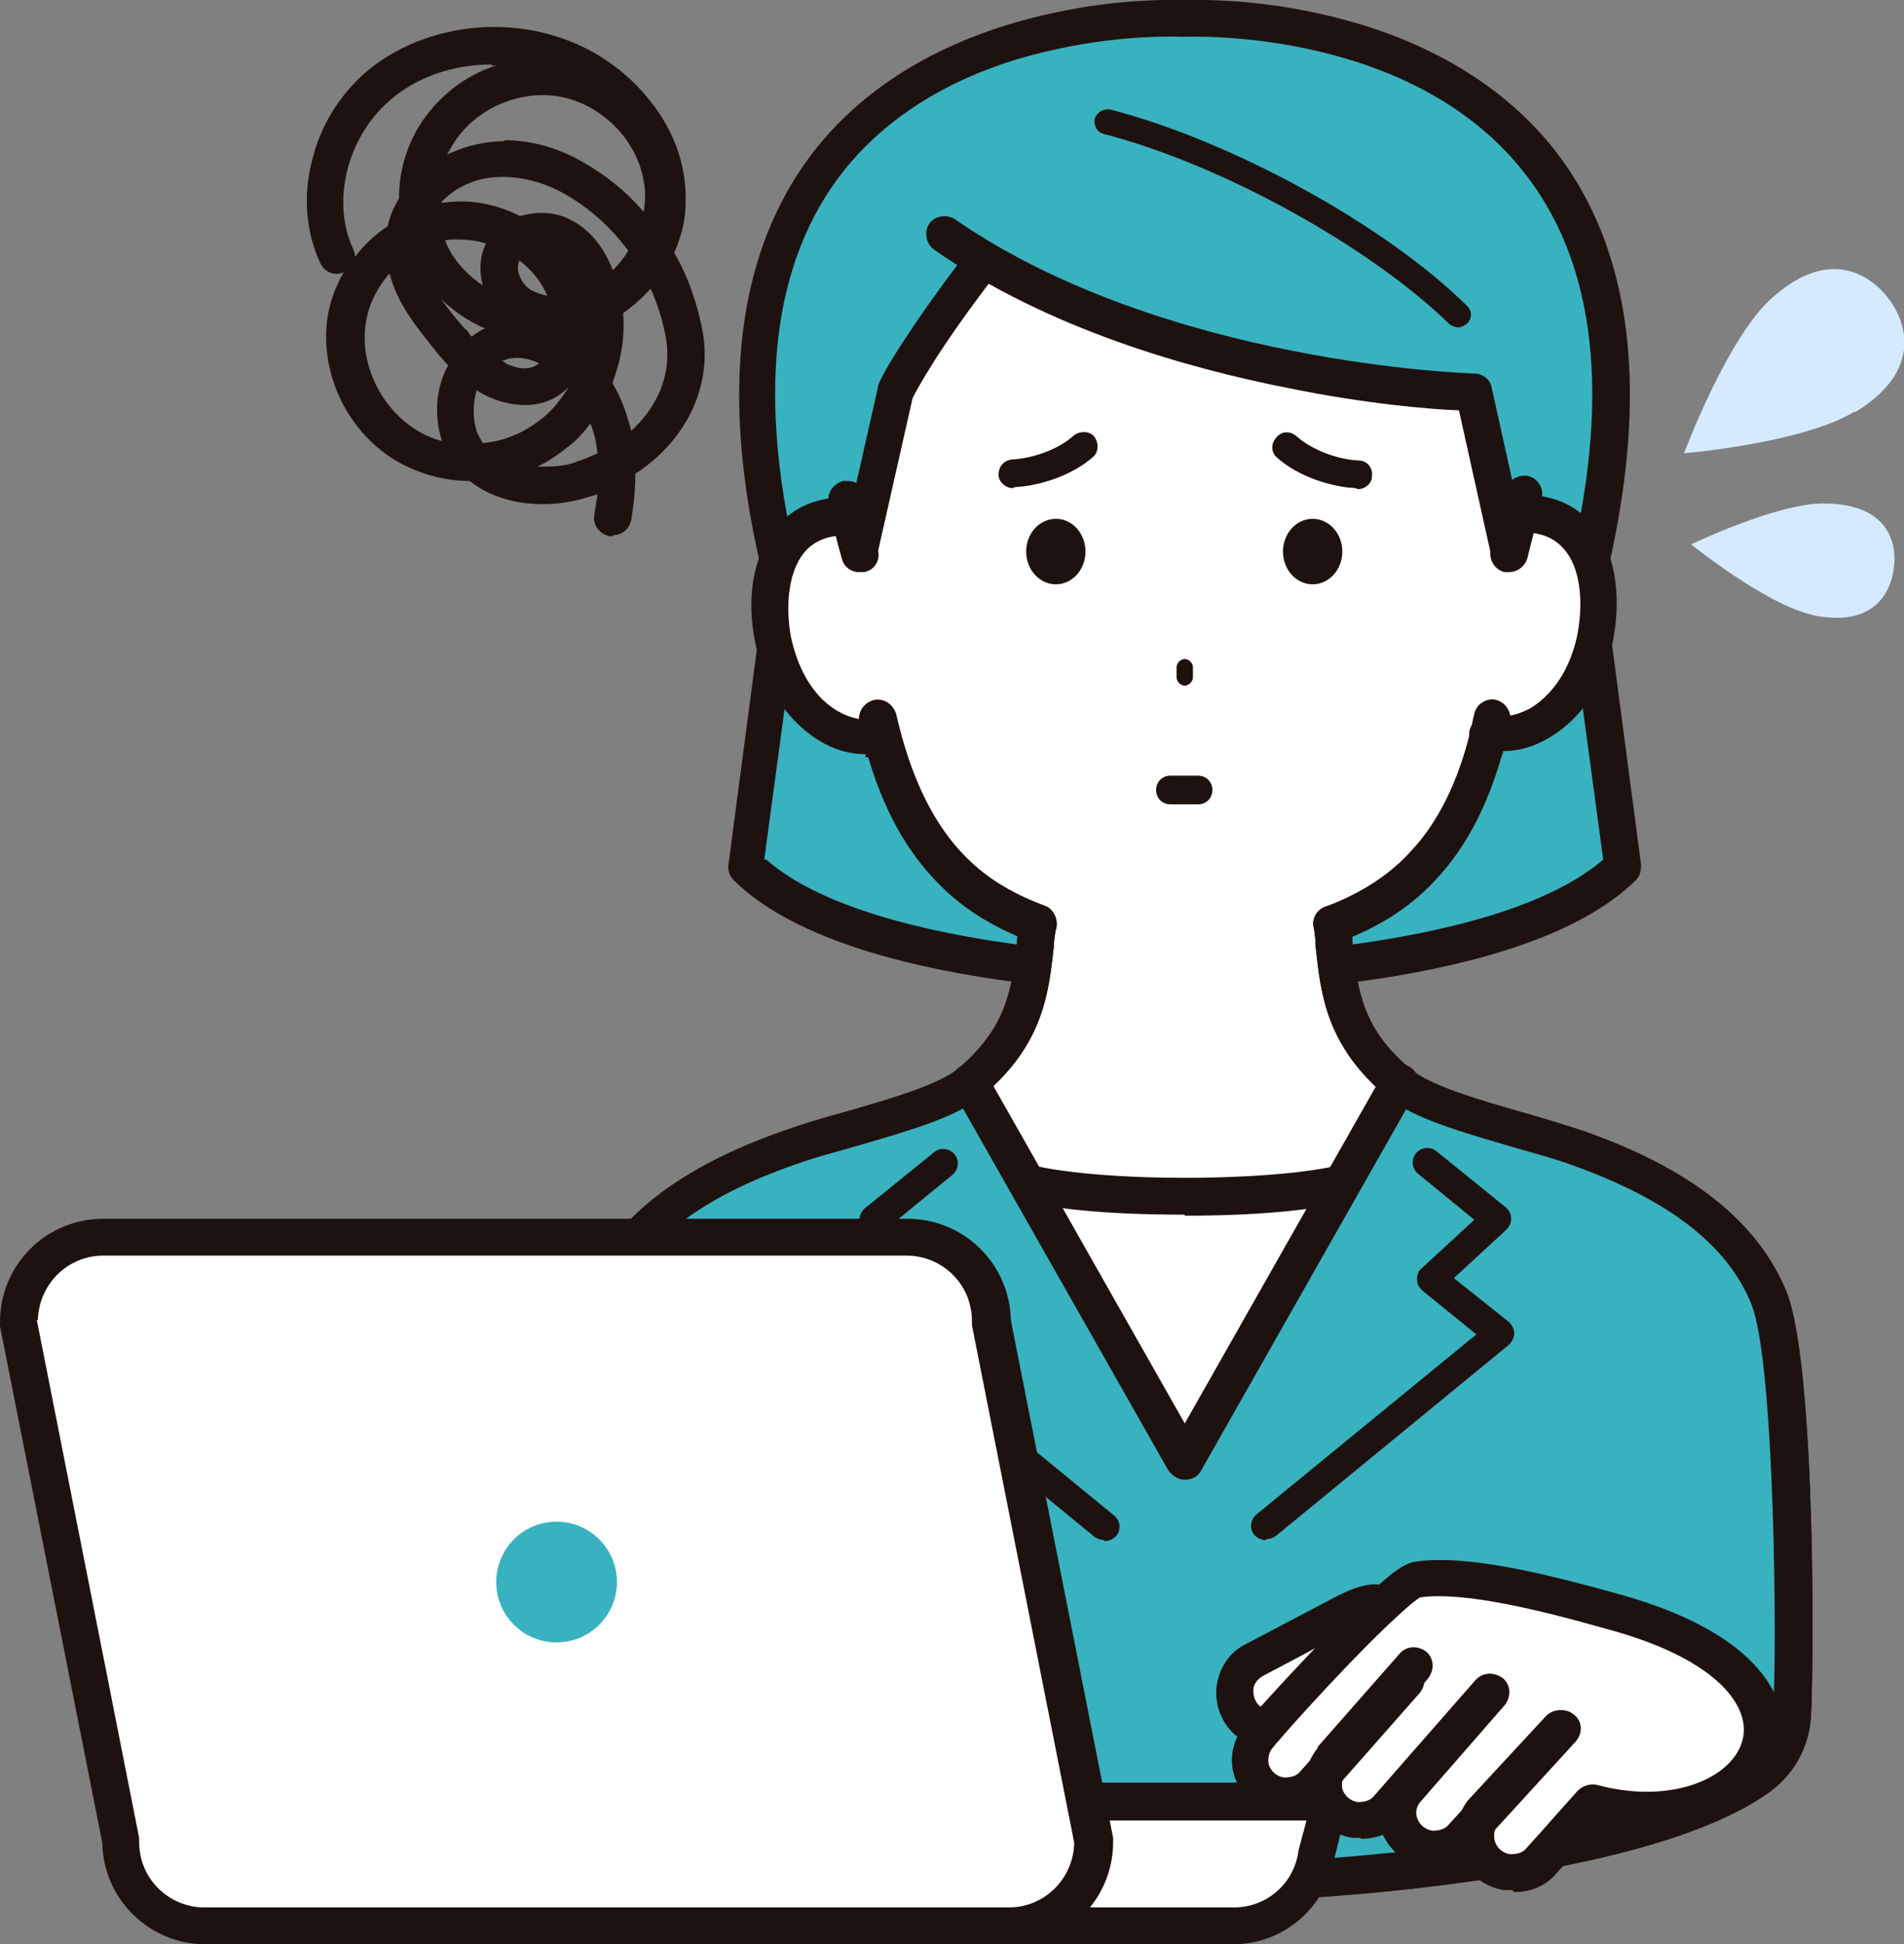 <?xml version="1.0" encoding="UTF-8"?>
<svg id="a" xmlns="http://www.w3.org/2000/svg" version="1.1" xmlns:xlink="http://www.w3.org/1999/xlink" viewBox="0 0 186.1 190">
  <rect x="0" y="0" width="186.1" height="190" fill="#808080" stroke="none"/>
  <defs>
    <style>
      .cls-1 {
        fill: #1e1210;
      }

      .cls-1, .cls-2, .cls-3, .cls-4, .cls-5 {
        stroke-width: 0px;
      }

      .cls-2 {
        fill: none;
      }

      .cls-3 {
        fill: #39b2bf;
      }

      .cls-4 {
        fill: #d5eaff;
      }

      .cls-6 {
        clip-path: url(#clippath);
      }

      .cls-5 {
        fill: #fff;
      }
    </style>
    <clipPath id="clippath">
      <path class="cls-2" d="M148.4,50.3h.1c6.8-.1,8.5,6.3,7.4,12-1.5,7.6-7.2,10.4-10.4,9.3-3,12.1-9.2,16.3-15.3,18.6.7,5.2.3,10.3,6.6,15.5,3.2,2.7,11.9,4.4,17.4,6.2,8.6,3,15.9,7.5,18.8,14.7,2.6,6.5,2.6,35.5,2.2,40.8-.2,2.5-1.4,4.8-3.5,6.2-11.7,8.1-43.9,10.3-55.9,10.3s-44.2-2.2-55.9-10.3c-2-1.4-3.3-3.7-3.5-6.2-.4-5.2-.3-34.3,2.2-40.8,2.9-7.2,10.2-11.7,18.8-14.7,5.4-1.9,14.2-3.6,17.3-6.2,6.3-5.3,5.9-10.4,6.6-15.5-6.1-2.3-12.2-6.5-15.3-18.6h0c-3.3,1.1-9-1.7-10.4-9.3-1.1-5.8.6-12.2,7.4-12h.1C71.5.3,115.8,6.3,115.8,6.3c0,0,44.3-6,32.7,44h0Z"/>
    </clipPath>
  </defs>
  <g>
    <g>
      <path class="cls-3" d="M115.8,95.2s-32,.2-42.8-10.5l3.7-27.7C61.8-1.1,115.8,1.8,115.8,1.8c0,0,54-2.9,39.2,55.2l3.7,27.6c-10.8,10.7-42.8,10.5-42.8,10.5h0Z"/>
      <path class="cls-1" d="M116,97.1h-.2c-1.5,0-32.9,0-44.1-11.1-.4-.4-.6-1-.5-1.5l3.6-27.3c-4.7-18.6-2.9-33.1,5.3-43.1,5.2-6.3,13-10.7,22.7-12.8C109.5-.2,114.9,0,115.8,0c.8,0,6.2-.2,13,1.3,9.7,2.1,17.5,6.5,22.7,12.8,8.2,10,9.9,24.5,5.3,43.1l3.6,27.3c0,.6-.1,1.1-.5,1.5-10.9,10.8-40.8,11.1-43.9,11.1h0ZM74.9,84c4.3,3.8,12.5,6.6,23.8,8.2,9.1,1.3,17,1.2,17.1,1.2h0c0,0,8,0,17.1-1.2,11.2-1.6,19.4-4.4,23.8-8.2l-3.6-26.7c0-.2,0-.5,0-.7,4.5-17.6,3-31.1-4.5-40.2-11.3-13.8-32.6-12.8-32.8-12.8h-.2c0,0-5.5-.3-12.3,1.2-6.2,1.3-14.7,4.4-20.6,11.6-7.4,9.1-8.9,22.6-4.4,40.2,0,.2,0,.5,0,.7l-3.6,26.7h0,0Z"/>
    </g>
    <g class="cls-6">
      <path class="cls-5" d="M148.4,50.3h.1c6.8-.1,8.5,6.3,7.4,12-1.5,7.6-7.2,10.4-10.4,9.3-3,12.1-9.2,16.3-15.3,18.6h0c.7,5.2.3,10.3,6.6,15.5,3.2,2.7,11.9,4.4,17.4,6.2,8.6,3,15.9,7.5,18.8,14.7,2.6,6.5,2.6,35.5,2.2,40.8-.2,2.5-1.4,4.8-3.5,6.2-11.7,8.1-43.9,10.3-55.9,10.3s-44.2-2.2-55.9-10.3c-2-1.4-3.3-3.7-3.5-6.2-.4-5.2-.3-34.3,2.2-40.8,2.9-7.2,10.2-11.7,18.8-14.7,5.4-1.9,14.2-3.6,17.3-6.2,6.3-5.3,5.9-10.4,6.6-15.6-6.1-2.3-12.2-6.5-15.3-18.6h0c-3.3,1.1-9-1.7-10.4-9.3-1.1-5.8.6-12.2,7.4-12h.1C74.2.6,115.8,1.8,115.8,1.8c0,0,41.2-1.7,32.7,48.4h0Z"/>
    </g>
    <path class="cls-4" d="M95.4,25l-3.3-2.1c1.1.7,2.2,1.5,3.3,2.1Z"/>
    <path class="cls-3" d="M115.8,5.1S69.3.3,84,54l3.5-15.8s1.8-3.9,8.6-12.8l-.8-.5c-1.1-.7-2.2-1.4-3.3-2.1l3.3,2.1c20.9,12.6,48.5,13.2,48.5,13.2l3.5,15.8C162.2.3,115.8,5.1,115.8,5.1Z"/>
    <path class="cls-1" d="M101.3,92.1c-.2,0-.4,0-.6-.1-3.9-1.5-6.9-3.4-9.4-6.1-3.2-3.4-5.4-7.8-6.9-13.6,0,0,0,0,0-.1-.2-.6-.3-1.1-.4-1.5-.2-1,.4-1.9,1.4-2.2,1-.2,1.9.4,2.2,1.4,0,.4.2.8.3,1.3,0,0,0,0,0,0,3,11.7,8.9,15.3,14.2,17.3.9.3,1.4,1.4,1.1,2.3-.3.7-1,1.2-1.7,1.2h0Z"/>
    <path class="cls-1" d="M84.6,73.7c-1.5,0-3-.4-4.5-1.3-1.8-1.1-5.1-3.8-6.3-9.7-.9-4.5-.1-8.6,2.1-11.2,1.7-2,4.1-3,7.1-2.9,1,0,1.8.9,1.8,1.9,0,1-.9,1.8-1.9,1.8-1.9,0-3.3.5-4.3,1.7-1.4,1.7-1.9,4.8-1.3,8.2.4,1.9,1.5,5.5,4.6,7.3,1.2.7,2.6,1,3.6.7.9-.3,2,.2,2.3,1.2s-.2,2-1.2,2.3c-.6.2-1.3.3-2,.3h0Z"/>
    <path class="cls-1" d="M130.2,92.1c-.7,0-1.4-.4-1.7-1.2-.4-.9.1-2,1.1-2.3,3.4-1.3,6-2.9,8.1-5.2,2.8-2.9,4.8-6.9,6.1-12.2.1-.5.2-1,.3-1.4.2-1,1.2-1.6,2.1-1.4s1.6,1.2,1.4,2.2c-.1.5-.2,1-.4,1.6-1.5,5.9-3.7,10.4-6.9,13.8-2.5,2.7-5.5,4.6-9.5,6.1-.2,0-.4.1-.6.1h0Z"/>
    <path class="cls-1" d="M146.9,73.7c-.7,0-1.3,0-2-.3-.8-.2-1.3-.9-1.3-1.7s.8-1.8,1.8-1.8h0c.2,0,.4,0,.6,0,.9.3,2.3,0,3.6-.7,1.3-.8,3.7-2.8,4.6-7.3.6-3.3.2-6.5-1.3-8.2-1-1.2-2.4-1.7-4.3-1.7-1,0-1.8-.8-1.9-1.8,0-1,.8-1.8,1.8-1.9,3,0,5.4.9,7.1,2.9,2.2,2.6,2.9,6.7,2.1,11.2-1.1,5.9-4.4,8.6-6.3,9.7-1.5.9-3,1.3-4.5,1.3h0Z"/>
    <path class="cls-1" d="M84,55.9c-.8,0-1.5-.5-1.7-1.3-.4-1.3-.7-2.6-1-3.8-.2-1,.4-2,1.4-2.2s1.9.4,2.2,1.4c.3,1.2.6,2.4.9,3.7.3,1-.3,2-1.3,2.2-.2,0-.3,0-.5,0h0Z"/>
    <path class="cls-1" d="M147.5,55.9c-.2,0-.3,0-.5,0-1-.3-1.5-1.3-1.3-2.2.4-1.3.7-2.5.9-3.7.2-1,1.2-1.6,2.2-1.4s1.6,1.2,1.4,2.2c-.3,1.2-.6,2.5-1,3.8-.2.8-.9,1.3-1.7,1.3h0Z"/>
    <path class="cls-1" d="M115.8,185.8c-6.1,0-17.2-.6-28.3-2.1-13.7-1.9-23.3-4.8-28.6-8.5-2.5-1.7-4-4.5-4.3-7.5-.3-4.6-.5-34.4,2.4-41.6,2.8-6.9,9.2-12,19.9-15.7,1.7-.6,3.7-1.2,5.9-1.8,4.2-1.2,9-2.6,10.9-4.2,4.8-4.1,5.2-7.9,5.7-12.2,0-.7.2-1.4.2-2.2.1-1,1-1.7,2-1.6,1,.1,1.7,1,1.6,2,0,.7-.2,1.4-.2,2.1-.5,4.5-1,9.6-7,14.6-2.5,2.1-7.5,3.5-12.3,4.9-2.1.6-4,1.1-5.7,1.7-9.6,3.3-15.4,7.8-17.7,13.7-2.4,5.9-2.5,34.2-2.1,40,.1,2,1.1,3.7,2.7,4.8,4.8,3.3,14.2,6.1,27.1,7.9,10.9,1.6,21.8,2.1,27.8,2.1,13.2,0,43.9-2.4,54.8-10,1.6-1.1,2.6-2.9,2.7-4.8.4-5.7.2-34.1-2.1-39.9-2.3-5.8-8.1-10.3-17.7-13.7-1.6-.6-3.6-1.1-5.6-1.7-4.8-1.4-9.8-2.8-12.3-4.9-6-5-6.5-10.1-7-14.6,0-.7-.1-1.4-.2-2.1-.1-1,.6-1.9,1.6-2s1.9.6,2,1.6c.1.7.2,1.4.2,2.2.5,4.4.9,8.2,5.7,12.2,1.9,1.6,6.7,3,10.9,4.2,2.1.6,4.1,1.2,5.9,1.8,10.6,3.7,17.1,8.9,19.9,15.7,2.9,7.2,2.7,37,2.4,41.6-.2,3.1-1.8,5.8-4.3,7.5-5.3,3.7-15,6.6-28.6,8.5-11.1,1.6-22.2,2.1-28.3,2.1h0Z"/>
    <path class="cls-1" d="M115.8,118.7c-16.8,0-19.8-2.7-20.8-3.5h0c-.8-.7-.8-1.8-.2-2.6s1.8-.8,2.6-.2h0c2.8,2.5,14.8,2.7,18.4,2.7s15.6-.2,18.4-2.6h0c.8-.7,1.9-.6,2.6.1.6.8.6,1.9-.2,2.6h0c-.7.7-1.9,1.5-4.8,2.2-3.7.9-9.1,1.4-16,1.4Z"/>
    <path class="cls-1" d="M101.4,92.1c-.2,0-.4,0-.6-.1-4.1-1.5-7.2-3.6-9.8-6.5-3.3-3.6-5.6-8.5-7-14.9-.2-1,.4-1.9,1.4-2.2,1-.2,1.9.4,2.2,1.4,2.9,12.8,9,16.7,14.5,18.8.9.3,1.4,1.4,1.1,2.3-.3.7-1,1.2-1.7,1.2h0Z"/>
    <path class="cls-1" d="M130.2,92.1c-.7,0-1.4-.4-1.7-1.2-.4-.9.1-2,1.1-2.3,10.1-3.8,13-11.6,14.5-18.8.2-1,1.2-1.6,2.1-1.4s1.6,1.2,1.4,2.2c-1.4,6.4-3.6,11.3-6.9,14.9-2.6,2.8-5.7,4.9-9.9,6.4-.2,0-.4.1-.6.1h0Z"/>
    <path class="cls-3" d="M115.8,184c-13.4,0-51.2-2.8-58-13.5-.5-7-2.2-36.1.9-43.7,2.9-7.2,10.2-11.7,18.8-14.7,5.4-1.9,14.2-3.6,17.3-6.2l21,37,21-37c3.2,2.7,11.9,4.4,17.4,6.2,8.6,3,15.9,7.5,18.8,14.7,3.1,7.6,1.4,36.7.9,43.7-6.8,10.7-44.6,13.5-58,13.5h0Z"/>
    <path class="cls-1" d="M115.8,144.6c-.7,0-1.2-.4-1.6-.9l-21-37c-.5-.9-.2-2,.7-2.5.9-.5,2-.2,2.5.7l19.4,34.2,19.4-34.2c.5-.9,1.6-1.2,2.5-.7s1.2,1.6.7,2.5l-21,37c-.3.6-.9.9-1.6.9h0Z"/>
    <path class="cls-1" d="M107.9,150.5c-.3,0-.6-.1-.9-.3l-22.8-18.7c-.3-.3-.5-.7-.5-1.1s.2-.8.5-1.1l5.4-4.3-5.1-4.7c-.3-.3-.5-.7-.5-1.1s.2-.8.5-1.1l6.8-5.5c.6-.5,1.5-.4,2,.2.5.6.4,1.5-.2,2l-5.5,4.5,5.1,4.7c.3.3.5.7.5,1.1,0,.4-.2.8-.5,1.1l-5.3,4.3,21.5,17.6c.6.5.7,1.4.2,2-.3.3-.7.5-1.1.5h0Z"/>
    <path class="cls-1" d="M123.7,150.5c-.4,0-.8-.2-1.1-.5-.5-.6-.4-1.5.2-2l21.5-17.6-5.3-4.3c-.3-.3-.5-.6-.5-1.1,0-.4.1-.8.5-1.1l5.1-4.7-5.5-4.5c-.6-.5-.7-1.4-.2-2s1.4-.7,2-.2l6.8,5.5c.3.3.5.6.5,1.1s-.2.8-.5,1.1l-5.1,4.7,5.4,4.3c.3.3.5.7.5,1.1s-.2.8-.5,1.1l-22.8,18.7c-.3.2-.6.3-.9.3h0Z"/>
    <path class="cls-1" d="M147.5,55.9h0c-.8,0-1.5-.6-1.7-1.4l-3.2-14.4c-2.7-.1-9-.6-16.8-2.2-9.6-1.9-23.3-5.7-34.5-13.5-.8-.6-1-1.7-.5-2.5s1.7-1,2.5-.5c20.5,14.2,50.5,15.1,50.8,15.1.8,0,1.6.6,1.7,1.4l2,9c.4-.3,1-.5,1.5-.4,1,.2,1.6,1.2,1.4,2.1-.4,1.9-.9,3.9-1.4,5.9-.2.8-.9,1.3-1.7,1.3h0Z"/>
    <path class="cls-1" d="M84,55.9c-.8,0-1.5-.5-1.7-1.3-.5-1.8-.9-3.7-1.3-5.4-.2-1,.4-1.9,1.4-2.2.5,0,1,0,1.3.2l2.1-9.3c0-.1,0-.2.1-.4,0-.2,2-4.2,8.8-13.1.6-.8,1.7-1,2.5-.3s.9,1.7.3,2.5c-5.8,7.5-7.9,11.5-8.3,12.3l-3.5,15.5c-.2.8-.9,1.4-1.7,1.4h0,0Z"/>
    <path class="cls-1" d="M142.6,32c-.3,0-.6-.1-.9-.3-7.9-7.7-22.5-15.7-33.8-18.6-.7-.2-1-.8-.9-1.5.2-.6.8-1,1.5-.9,11.7,3,26.8,11.2,34.9,19.2.5.5.5,1.2,0,1.7-.2.2-.6.4-.9.4h0Z"/>
    <path class="cls-1" d="M115.8,185.8c-6.1,0-17.2-.6-28.3-2.1-13.7-1.9-23.3-4.8-28.6-8.5-2.5-1.7-4-4.5-4.3-7.5-.3-4.6-.5-34.4,2.4-41.6,2.8-6.9,9.2-12,19.9-15.7,1.7-.6,3.7-1.2,5.9-1.8,4.2-1.2,9-2.6,10.9-4.2,4.8-4.1,5.2-7.9,5.7-12.2,0-.7.2-1.4.2-2.2.1-1,1-1.7,2-1.6,1,.1,1.7,1,1.6,2,0,.7-.2,1.4-.2,2.1-.5,4.5-1,9.6-7,14.6-2.5,2.1-7.5,3.5-12.3,4.9-2.1.6-4,1.1-5.7,1.7-9.6,3.3-15.4,7.8-17.7,13.7-2.4,5.9-2.5,34.2-2.1,40,.1,2,1.1,3.7,2.7,4.8,4.8,3.3,14.2,6.1,27.1,7.9,10.9,1.6,21.8,2.1,27.8,2.1,13.2,0,43.9-2.4,54.8-10,1.6-1.1,2.6-2.9,2.7-4.8.4-5.7.2-34.1-2.1-39.9-2.3-5.8-8.1-10.3-17.7-13.7-1.6-.6-3.6-1.1-5.6-1.7-4.8-1.4-9.8-2.8-12.3-4.9-6-5-6.5-10.1-7-14.6,0-.7-.1-1.4-.2-2.1-.1-1,.6-1.9,1.6-2s1.9.6,2,1.6c.1.7.2,1.4.2,2.2.5,4.4.9,8.2,5.7,12.2,1.9,1.6,6.7,3,10.9,4.2,2.1.6,4.1,1.2,5.9,1.8,10.6,3.7,17.1,8.9,19.9,15.7,2.9,7.2,2.7,37,2.4,41.6-.2,3.1-1.8,5.8-4.3,7.5-5.3,3.7-15,6.6-28.6,8.5-11.1,1.6-22.2,2.1-28.3,2.1h0Z"/>
    <g>
      <path class="cls-1" d="M115.8,67c-.4,0-.8-.4-.8-.8v-1c0-.4.4-.8.8-.8s.8.4.8.8v1c0,.4-.4.8-.8.8Z"/>
      <ellipse class="cls-1" cx="103.2" cy="53.9" rx="2.9" ry="3.2"/>
      <path class="cls-2" d="M92.6,51.8l.8,7.2c.2,2.2,2,3.8,4.2,3.8h10.8c2.2,0,4-1.6,4.2-3.8l.8-7.2h5l.8,7.2c.2,2.2,2,3.8,4.2,3.8h10.8c2.2,0,4-1.6,4.2-3.8l.8-7.2"/>
      <ellipse class="cls-1" cx="128.3" cy="53.9" rx="2.9" ry="3.2"/>
      <path class="cls-1" d="M117.1,78.6h-2.7c-.8,0-1.4-.6-1.4-1.4s.6-1.4,1.4-1.4h2.7c.8,0,1.4.6,1.4,1.4s-.6,1.4-1.4,1.4Z"/>
      <path class="cls-1" d="M132.5,47.7h0c-2.3-.1-5.6-1.1-7.7-3-.6-.5-.6-1.4,0-2,.5-.6,1.4-.6,2,0,1.4,1.2,3.8,2.2,6,2.3.8,0,1.4.7,1.3,1.5,0,.8-.7,1.3-1.4,1.3h0Z"/>
      <path class="cls-1" d="M99,47.7c-.7,0-1.4-.6-1.4-1.3,0-.8.5-1.4,1.3-1.5,2.2-.1,4.7-1.1,6-2.3.6-.5,1.5-.5,2,0,.5.6.5,1.5,0,2-2.1,1.9-5.4,2.9-7.7,3h0Z"/>
    </g>
  </g>
  <path class="cls-1" d="M59.9,52.4c0,0-.2,0-.3,0-1-.2-1.7-1.1-1.5-2.1.1-.7.2-1.4.3-2-.3.1-.6.2-1,.3-2.5.8-5.4.9-7.9.2-1.4-.4-2.6-1-3.6-1.8-2.3,0-4.6-.6-6.7-1.7-5.2-2.8-8.2-9-7.1-14.8.3-1.4.8-2.7,1.5-3.9-.9.4-1.9,0-2.3-.9-1.4-3-1.7-6.6-.8-10,.8-3.4,2.7-6.4,5.2-8.6,4.9-4.2,12.3-5.6,18.8-3.5,3.5,1.1,6.7,3.3,9,6.2,2.5,3.1,3.7,6.7,3.5,10.3,0,1.6-.5,3.2-1.1,4.6,1.4,2.4,2.3,5.1,2.8,7.8.9,5.4-1.7,10.6-6.6,13.8,0,1.7-.2,3.3-.4,4.5-.2.9-.9,1.5-1.8,1.5h0s0,0,0,0ZM52.5,45.6c1.4,0,2.8,0,3.9-.5.7-.2,1.3-.5,2-.8-.1-1-.3-2-.7-2.9-.6.8-1.3,1.6-2.1,2.2-1,.8-2,1.5-3.1,2h0ZM46.6,38.1c-.4,1.3-.4,2.8,0,4.1.2.4.4.8.6,1.1,2.2-.2,4.2-1.1,5.9-2.5,1-.8,1.8-1.9,2.5-3,0,0,0,0,0,0-1.9,2-4.8,2.3-7.8,1-.4-.2-.9-.4-1.2-.7h0ZM38,26.8c-1.1,1.3-1.9,2.8-2.2,4.5-.8,4.2,1.5,8.8,5.2,10.9.7.4,1.4.7,2.2.9-.8-2.5-.6-5.2.6-7.4-.3-.3-.6-.7-.9-1h0c-1.9-2.4-4-4.8-4.8-7.9h0ZM59.9,37.5c.9,1.5,1.4,3.1,1.8,4.6,2.4-2.2,4-5.3,3.4-9-.3-1.7-.8-3.3-1.5-4.9-.8.9-1.7,1.7-2.7,2.4.2,2.3-.2,4.6-1,6.7ZM49.1,35.3c0,0,.2,0,.3.2,1.7.8,2.7.5,3.3,0-1.1-.5-2-.6-2.6-.5-.4,0-.8.2-1.1.3h0ZM43.1,29.2c.7,1,1.5,2,2.4,3h.1c.2.3.3.5.5.7.4-.3.8-.6,1.3-.8-1.6-.7-3.1-1.7-4.3-2.9h0ZM50.8,25.4c-.5.9.1,2.4,1.2,3,.4.2,1,.4,1.5.5-.6-1.4-1.6-2.6-2.8-3.5ZM43.5,23.5c.2.5.4.9.7,1.4.8,1.2,1.8,2.2,3,3-.4-1.4-.3-2.9.3-4.1-.9-.3-1.9-.4-2.9-.4-.4,0-.8,0-1.1.1h0ZM52.8,20.8c1.1,0,2.1.2,3,.7,1.8.9,3.2,2.6,4.1,4.9.6-.6,1.1-1.2,1.5-1.9-1.7-2.3-3.8-4.2-6.3-5.6-2.7-1.5-5.8-2-8.4-1.3-1.4.4-2.7,1.2-3.6,2.2.5,0,.9-.1,1.4-.1,2.2-.1,4.3.4,6.3,1.4.2,0,.4-.1.5-.1.5-.1,1-.2,1.5-.2h0ZM48.1,6.3c-3.8,0-7.4,1.2-10.1,3.6-4.1,3.6-5.6,9.8-3.5,14.4.1.2.2.5.2.8.9-1.2,2-2.2,3.2-3,.2-1,.6-1.9,1.1-2.7,0-2.4.6-4.7,1.8-6.8,1.7-2.9,4.5-5.2,7.7-6.2h-.5,0ZM49.3,13.7c2.5,0,5.2.7,7.6,2.1,2.3,1.3,4.3,2.9,6,4.9.2-1,.2-2.1,0-3.1-.8-4.5-5-8.2-9.6-8.3-3.7-.1-7.4,1.9-9.2,5.1-.1.2-.3.5-.4.7.7-.3,1.4-.6,2.1-.8,1.1-.3,2.3-.5,3.5-.5h0Z"/>
  <path class="cls-4" d="M181.3,40.2c-5,3.1-16.7,4.1-16.7,4.1,0,0,4.1-11,8.4-15,6.6-6.1,10.8-1.2,11.6-.1.8,1,4.4,6.4-3.3,11.1h0Z"/>
  <path class="cls-4" d="M177.2,60.1c-4.6-1-11.9-6.9-11.9-6.9,0,0,8.5-4.1,13.1-4,7.2.1,6.9,5.2,6.7,6.3-.1,1-.9,6.1-8,4.6h0Z"/>
  <g>
    <g>
      <path class="cls-5" d="M36.3,181.3l-1.3-5.2h95.1l-1.3,5.2c-.7,4-4.1,6.9-8.1,6.9H44.4c-4,0-7.5-2.9-8.1-6.9h0Z"/>
      <path class="cls-1" d="M120.6,190H44.4c-4.9,0-9-3.5-9.9-8.3l-1.3-5.2c-.1-.5,0-1.1.3-1.6.3-.4.9-.7,1.4-.7h95.1c.6,0,1.1.3,1.4.7s.5,1,.3,1.6l-1.3,5.2c-.9,4.8-5,8.3-9.9,8.3h0ZM37.3,177.9l.8,3s0,0,0,.1c.5,3.1,3.2,5.4,6.3,5.4h76.2c3.1,0,5.8-2.2,6.3-5.4,0,0,0-.1,0-.1l.8-3H37.3Z"/>
    </g>
    <g>
      <path class="cls-5" d="M11.9,179.9L1.8,129.2c0-4.6,3.7-8.2,8.2-8.2h78.6c4.6,0,8.2,3.7,8.2,8.2l10.1,50.7c0,4.6-3.7,8.2-8.2,8.2H20.1c-4.6,0-8.2-3.7-8.2-8.2h0Z"/>
      <path class="cls-1" d="M98.7,190H20.1c-5.5,0-10-4.4-10.1-9.9L0,129.6c0-.1,0-.2,0-.4,0-5.6,4.5-10.1,10.1-10.1h78.6c5.5,0,10,4.4,10.1,9.9l10,50.6c0,.1,0,.2,0,.4,0,5.6-4.5,10.1-10.1,10.1h0ZM3.6,129l10,50.6c0,.1,0,.2,0,.4,0,3.6,2.9,6.4,6.4,6.4h78.6c3.5,0,6.3-2.8,6.4-6.3l-10-50.6c0-.1,0-.2,0-.4,0-3.6-2.9-6.4-6.4-6.4H10.1c-3.5,0-6.3,2.8-6.4,6.3h0Z"/>
    </g>
    <circle class="cls-3" cx="54.4" cy="154.6" r="5.9"/>
  </g>
  <g>
    <path class="cls-5" d="M157.5,157.3c-7-1.9-14.6-3.8-19.2-3.2-.5,0-1.8,1.1-3.4,2.6-.6-.8-3.7.9-4.7,1.5l-7.6,4c-1.1.6-1.8,1.6-1.9,2.8-.1,1.4.6,2.8,1.8,3.5.2.1.5.2.8.3-.3.4-.5.6-.5.6-.8.9-1.1,2.1-.8,3.3.4,1.4,1.6,2.4,3,2.6,1.2.2,2.4-.3,3.2-1.2l2-2.2c-.7.9-1,2.1-.7,3.2.4,1.4,1.6,2.4,3,2.6,1.2.2,2.4-.3,3.2-1.2l1.5-1.7h0c-.7.9-.9,2-.6,3.1.4,1.4,1.6,2.4,3,2.6,1.2.2,2.4-.3,3.2-1.2l1.9-2.1c-.5.8-.7,1.9-.4,2.8.4,1.4,1.6,2.4,3,2.6,1.2.2,2.4-.3,3.2-1.2l1.8-2s1.4-1.6,3.2-3.6c16.2,4.5,26.8-11.9,2.1-18.7h0Z"/>
    <g>
      <path class="cls-1" d="M133,179.6c-.2,0-.5,0-.8,0-2.1-.3-3.9-1.9-4.5-3.9-.5-1.7,0-3.5,1.1-4.9h0c0,0,0-.1,0-.1l8-9.1c.7-.8,1.8-.8,2.6-.2.8.7.8,1.8.2,2.6l-1.1,1.3-6.9,7.9c-.4.4-.5,1-.4,1.6.2.7.8,1.2,1.5,1.3.6,0,1.2-.1,1.6-.6l9.9-11.3c.7-.8,1.8-.8,2.6-.2.8.7.8,1.8.2,2.6l-9.9,11.3c-1,1.2-2.5,1.8-4.1,1.8h0Z"/>
      <path class="cls-1" d="M147.8,184.7c-.2,0-.5,0-.8,0-2.1-.3-3.9-1.9-4.5-3.9-.4-1.4-.2-3,.6-4.3.1-.2.3-.5.5-.7,0,0,0,0,0,0l7.5-8.1c.7-.7,1.8-.8,2.6-.1.7.7.8,1.8.1,2.6l-7.4,8.1c0,0-.1.1-.1.2,0,0,0,0,0,0-.3.4-.3.9-.2,1.4.2.7.8,1.2,1.5,1.3.6,0,1.2-.1,1.6-.6l1.8-2s1.4-1.6,3.2-3.6c.5-.5,1.2-.7,1.8-.6,7.3,2,13.3-.6,14.3-4.3.9-3.1-2.1-7.9-13.2-10.9-6.7-1.9-14.1-3.7-18.3-3.1-.2.1-.9.6-2.5,2.1-3.9,3.6-9.8,10.1-11.4,12-.3.3-.4.5-.5.6-.4.4-.5,1.1-.4,1.6.2.7.8,1.2,1.5,1.3.6,0,1.2-.1,1.6-.6l8.9-10.1c.7-.8,1.8-.8,2.6-.2.8.7.8,1.8.2,2.6l-8.9,10.1c-1.2,1.4-3,2-4.8,1.8-2.2-.3-3.9-1.9-4.5-3.9-.5-1.8,0-3.6,1.2-5,0,0,0,0,0,0,0,0,.2-.2.5-.6,1.7-1.9,7.7-8.5,11.7-12.2,2.5-2.4,3.6-2.9,4.4-3,4.9-.7,12.4,1.1,19.9,3.2,13.7,3.8,17.1,10.4,15.7,15.4-.8,2.9-3.2,5.3-6.7,6.6-3.2,1.2-7.1,1.4-10.9.5-1.5,1.7-2.5,2.8-2.5,2.8l-1.8,2c-1,1.2-2.5,1.8-4.1,1.8h0s0,0,0,0ZM138.6,156h0Z"/>
      <path class="cls-1" d="M140.1,182.5c-.2,0-.5,0-.7,0-2.1-.3-3.9-1.9-4.5-3.9-.5-1.8,0-3.6,1.2-5l8.2-9.4c.7-.8,1.8-.8,2.6-.2.8.7.8,1.8.2,2.6l-8.2,9.4c-.4.4-.6,1.1-.4,1.6.2.7.8,1.2,1.5,1.3.6,0,1.2-.1,1.6-.6,0,0,0,0,0,0l9.7-10.6c.7-.7,1.8-.8,2.6-.1s.8,1.8.1,2.6l-9.7,10.6c-1,1.2-2.5,1.8-4.1,1.8h0Z"/>
      <path class="cls-1" d="M123.4,170.7c-.2,0-.3,0-.5,0h0c-.4-.1-.8-.3-1.2-.5-1.9-1-3-3.1-2.8-5.3.2-1.8,1.2-3.4,2.8-4.2l7.8-4.1c2.2-1.2,5.3-2.8,6.8-.9.6.8.5,1.9-.3,2.5-.6.4-1.3.5-1.9.2-.4.1-1.2.4-2.9,1.3h-.2c0,.1-7.6,4.1-7.6,4.1-.5.3-.9.8-.9,1.4,0,.7.3,1.4.9,1.7.1,0,.2.1.4.1h0c1,.2,1.5,1.2,1.3,2.2-.2.8-.9,1.4-1.8,1.4h0s0,0,0,0ZM133.5,157.8h0Z"/>
    </g>
  </g>
</svg>